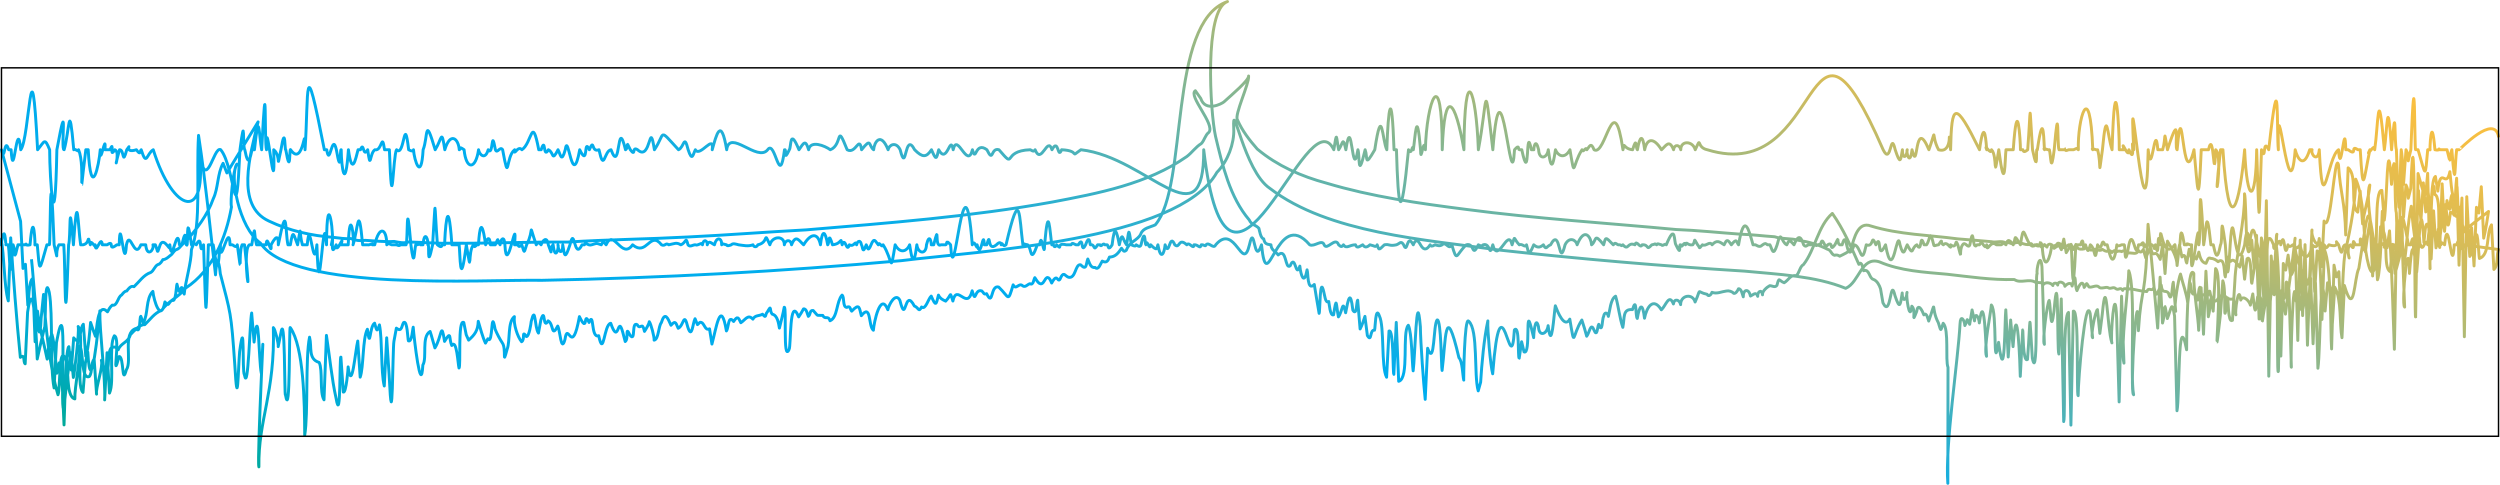<?xml version="1.0" encoding="UTF-8"?>
<svg id="Layer_2" data-name="Layer 2" xmlns="http://www.w3.org/2000/svg" xmlns:xlink="http://www.w3.org/1999/xlink" viewBox="0 0 848.44 164.56">
  <defs>
    <linearGradient id="linear-gradient" x1="378.29" y1="240.25" x2="459.65" y2="-63.38" gradientUnits="userSpaceOnUse">
      <stop offset="0" stop-color="#00a994"/>
      <stop offset="0" stop-color="#00a998"/>
      <stop offset=".04" stop-color="#00aab2"/>
      <stop offset=".07" stop-color="#00abc8"/>
      <stop offset=".11" stop-color="#00acd9"/>
      <stop offset=".16" stop-color="#00ace5"/>
      <stop offset=".23" stop-color="#00acec"/>
      <stop offset=".43" stop-color="#00adee"/>
      <stop offset=".55" stop-color="#42b1bf"/>
      <stop offset=".67" stop-color="#83b692"/>
      <stop offset=".78" stop-color="#b6ba6f"/>
      <stop offset=".87" stop-color="#dbbc55"/>
      <stop offset=".95" stop-color="#f1be45"/>
      <stop offset="1" stop-color="#fabf40"/>
    </linearGradient>
  </defs>
  <g id="Layer_1-2" data-name="Layer 1">
    <path d="m10.68,87.98c.61,4.44,2.57,36.45,3.27,20.13,0,0,.82-8.18.82-8.18.71,10.91,1.95,23.95,4.91,34.04.81-1.53.2-17.03,2.45-12.46,1.5,2.59-.04,13.06,3.27,13.87-.13-3.89,1.96-13.84,1.64-17.9,1.41,1.54.37,11.53,3.27,10.3,1.15-1.52.41-4.51,1.64-5.88,0,0,.82,11.86.82,11.86-.45-1.89,2.37-9.32,1.63-11.48.5,1.14,1.21,3.5,1.64,4.66,1.26-2.17.26-6.81,1.64-8.82,1.2-.63,1.71-.33,2.45.57.83-2.32,3.46-2.45,4.09-5.08,1.16-1.19,3.22-3.61,4.91-3.43,1.79-1.67,3.31-4.01,5.72-4.84,2.25-3.27,5.82-4.44,8.18-7.6,9.11-5.96,13.68-17.03,15.53-27.52-.5-1.57.57-12.73,1.82-14.52-2.59,3.7.66,21.61,8,26.8,11.05,16.65,75.38,12.29,95.66,12.63,40.69-.8,81.2-3.01,121.83-6.67,25.74-3.23,93.98-6.62,107.11-29.96,3.65-3.7,5.96-9.78,5.72-14.82-.55-11.5,3.38,14.31,12.27,20.25,19.95,15.29,52.85,17.38,77.67,20.91,27.8,3.08,55.51,5.44,83.4,7.17,11.46,1.12,23.98,1.6,34.34,5.84,4.67-2.03,5.24-10.97,11.45-8.98,7.18,3.1,15.2,3.49,22.89,4.19,7.6.84,15.18,2.01,22.89,1.8,2.14,1.52,5.1-.57,7.36,1.06.82,0,1.98-.28,2.45.69.68-1.04,2.65-.72,3.27.3-.11-.92,1.48-1.18,1.63-.17.12-1.75,2.35-.97,2.45.42.57-.75,2.11-1.72,2.45-.08,1.55-6.32.68-.48,1.64,1.55.55-1.35,1.9-4.28,2.45-1.09,1.12-1.45.49-1.95,1.64-.14,1.03.28,2.42-.79,3.27-.08.76.98,2.38-.13,3.27.33.8.6,1.68-.48,2.45.24,1.12.89,1.57-.74,2.45.66.29-1.25,1.78-.02,2.45-.55,2.01.26,3.43.8,5.72.94.74-1.81,1.72.43,2.45-1.44.94,4.37.98,1.78,2.45-.72.36,3.22,1.47,1.41,2.45,2.66,1.2,4.49,1.29-3.26,1.64-3.66,0,0,.82,9.86.82,9.86-.82-1.32,1.1-11.83,1.63-12.64.65,2.88,2.18,6.92,2.46,9.91,0,0,.82-6.89.82-6.89.26.28.33,5.15,1.63,3.47,1.58,5.82.79-.73,1.64-2,.72,5.17,1.35.73,2.45,3.32,1.67-4.85.3.49,2.45,1.07.55,1.03,1.59-.84,1.63-1.44.26.03,1.36-.09,1.64-.25.95.77,1.87,1.78,3.27,1.16,0,0,.82,5.49.82,5.49-.43-.68.93-11.09,1.63-5.01.78-1.93,3,.39,3.27,1.73,0,0,.82-3.81.82-3.81.68,5.26.72,8.73,1.64.95,1.98-1.88.97,8.11,1.64,8.23.29-2.57,1.32-7.72,1.63-10.29.73,13.44,1.37-1.34,1.63-4.34,1.35,18.83,1.23-14.51,1.64-14.8-.94.47,1.16,37.59,1.63,19.09,0,0,.82,2.73.82,2.73,1.09-1.46.02-9.81,1.64-2.92,0,0,.82,26.22.82,26.22-.38.71.59-36.95,1.63-22.39,0,0,.82-2.83.82-2.83,1.31,12.13,1.93,2.59,2.45-2.45,0,0,.82,11.09.82,11.09,0,0,.82-13.61.82-13.61l.82,22.23s.82-20.72.82-20.72l.82,29.03c.91-5.41.87-43.86,2.45-19.42,0,0,.82-9.58.82-9.58,2.62,1.69.3,11.78,1.64,13.83,0,0,.81-12.34.81-12.34,2.4,4.23,1.56,12.62,2.45,17.15,0,0,.82-17.73.82-17.73,3.43,11.64,3.26-2.5,4.91-5.82,3.86-24.35,2.75-23.23,6.54.35,0,0,.82-14.45.82-14.45,3.12,2.53.62,13.88,3.27,15.21,1.39-14.62.48-10.02,1.64.65.82-2.74,1.76-6.57,2.45-9.35,0,0,.82,20.75.82,20.75-1.27-1.06,1.45-27.42,1.63-11.43.74-9.66,1.26-11.89,2.46-.43.77-6.27,1.24-30.15,2.45-10.03.17-.35.44-9.63,1.63-5,0,0,.82,10.54.82,10.54,0,0,.82-16.31.82-16.31,0,0,.82,12.55.82,12.55,1.33-4.77.13-11.15,1.64-1.01-1.28-2.75,1.88-11.15,1.63-13.69.68,4.39.51,11.74,1.64,2.63.49.08,1.35.71,1.64,1.14,1.12,1.31,1.39-2.46,1.64-2.9,0,0,.82,8.64.82,8.64,1.26-.3,1.11-2.41,1.64-3.16,0,0,.82,11.27.82,11.27,1.23-1.01-.23-11.9,1.64-3.9.97-9.6,1.34,3.51,1.63,4.59,3.65-1.27,2.22-8.36,4.09-11.41,0,0,.82,15.14.82,15.14,1.58-1.38.76-5.21,1.64-6.76l-11.82-1.61c-1.13,4.99-.96-4.93-2.45,0,0,0-.82,0-.82,0-.81,12.56-2.01-12.49-3.27,0-1.69-1.39-.9-.49-1.64,0,0,0-.82,0-.82,0-2.21-15.5-3.2-1.8-3.27,0-.71-3.19-1.63,3.14-2.45,0-.54.33.08-7.23-1.63,0-1.34,7.44-.18-7.22-1.64,0,0,0-.81,0-.81,0-3.92-21.32-1.15.21-2.46,0-.67-5.44-1.45,5.31-2.45,0,0,0-.82,0-.82,0-.29-.62-2.13,1.24-1.63,0-2.25,2.96.91-2.49-1.64,0,0,0-.81,0-.81,0h-.82c-1,17.94-3.68,5.2-4.09,0,.15,6.67-1.98-6.87-1.63,0,0,0-.82,0-.82,0h-.82c-1.79-3.78.4,3.46-1.64,0-2.27.65,1.09,9.76-1.63,0-1.64-.21-.88,5.82-2.45,0-2.08-2.98,1.42,1.48-3.28,0-1.58,2.28-1.12.28-1.63,0,0,0-.82,0-.82,0-1.78-2.87-.76,2.44-3.27,0-.33,3.22-2.71,7.24-4.09,0-1.51,1.89-1,.88-2.46,0-1.27,1.1-1.41.36-1.63,0-1.34,6.62-1-6.24-2.45,0-.4-4.26-2.43,4.37-2.45,0-3.42-8.9-1.6,13.18-2.42,0-2.59,17.18-3.73-17.29-5.76,0-.23-4.19-1.01-6.4-1.63,0-3.48,13.55-3.66-18.22-4.91,0-.98,17.11-1.12,6.31-1.64,0-1.84-13.79-.77-1.06-1.64,0-1.27,6.53-1.83,2.53-2.45,0,0,0-.82,0-.82,0-1.61-15.34-1.56-4.17-2.45,0-1.76-33.64-.89-1.93-1.64,0,.24-16.19-3.07,22.28-2.45,0-.54.29-1.86-.85-1.64,0,0,0-.82,0-.82,0-1.57-9.62-1.27,1.07-1.64,0-1.69,9.77-1.19-.93-1.64,0-4.56,6.57-4.86-11.38-4.9,0-1.23-7.41-.18,7.11-1.64,0-.88,3.41.58-1.19-3.27,0-1.29,2.62-.08-2.45-1.64,0,0,0-.82,0-.82,0-1.01,6.45-1.83-6.35-3.27,0-1.66,9.74-1.13-.41-1.64,0,0,0-.82,0-.82,0-.95.5-1.67.47-1.63,0-1.27,9.37-2.46,3.03-3.27,0,0,0-.82,0-.82,0-1.2-3.19-.79,3-2.45,0-1.06,7.65-.63,1.12-2.45,0-.66,2.17-.73,3.02-1.64,0-1,4.8-.46-4.66-1.64,0,0,0-.82,0-.82,0,0,0-.82,0-.82,0-1.2,25.26-1.17,2.37-1.64,0,0,0-.82,0-.82,0-1.91,1.53-1.76,1.06-2.45,0-1.29-1.04-1.42-.36-1.63,0-1.21.64-1.42.48-1.64,0-.26,3.6-2.63,11.15-3.27,0-1.51-2.46.56,1.71-2.46,0-.5,1.38-1.17-1.39-1.63,0-2.29-3.57-2.1-7.63-3.27,0-2.45-4.12-1.41-2.3-2.45,0-1.68-2.53-2.11-1.24-2.45,0-.7-.11.48-1.47-1.63,0,0,0-.82,0-.82,0,0,0-.82,0-.82,0-2.12-1.86-3.15,3.11-3.27,0-.7,2.25-1.42-2.12-2.45,0,0,0-.82,0-.82,0-1.8,2.6-.95-8.1-2.45,0-.63,1.56-1.55-1.38-2.45,0-1.43,1.88.11,6.49-1.64,0-1.08-2.69-.08,1.73-2.45,0,.35,2.52-1.04-1.68-2.45,0-1.3-.75.13-2.52-1.64,0-.92.03-1.57.67-1.63,0-1.49-6.06-1.11-1.71-2.45,0,0,0-.82,0-.82,0-1.59-4.89-.6,3.44-2.45,0-1.95.95-1.04,4.28-3.27,0-.82,1.47-1.15,4.77-2.45,0-1.03-6.78-2.32,14.31-4.91,0-3.08,6.37-1.21-4.51-3.27,0-1.8-4.21-.53,1.12-3.27,0-1.73,8.02-1.76.26-4.09,0-2.78,8.05-2.32-6.53-4.09,0,0,0-.82,0-.82,0-1.28-.85.16-3.71-1.64,0-2.01,2.65-.39-1.35-2.45,0-1.1,2.06-1.65-3.74-2.45,0-.41-.6-1.54.83-1.63,0-.55.65-1.76-1.06-1.64,0-1.56-.29-1.43,1.22-2.45,0-1.21-3.94-2.18-2.51-3.27,0-1.7-1.98-1.7-1.45-2.45,0-1.92-.81-1.87-5.64-3.27,0-1.41,4.31-1.65,1.5-2.45,0,0,0-.82,0-.82,0-.76-.57-.71-.58-1.64,0-.76.7-1.18.74-2.45,0,0,0-.82,0-.82,0-1.38-4.93-2.95-11.59-4.91,0-.82-.97-.49-2.48-2.45,0-1.36-2.07-1.61-1.76-2.45,0-1.55-1.02-2.43-1.82-4.09,0-.77-1.45-2.06.69-3.27,0-1.46,1.72-.72.91-1.64,0-1.59-2.78-.58-1.31-1.64,0-1.85.35-2.17-1.46-2.45,0-.43-1.71-1.34,1.76-1.63,0-.92-.45.52,4.6-1.64,0-.72-1-.05-7.79-3.27,0-.45-.63-1.28.7-1.63,0-1.06-.24-1.33-.58-1.64,0-.86-.6-.33-.13-1.64,0-2.07,2.25-.79-.18-3.27,0-.7,1.6-1.92-1.98-2.45,0-2.64-1.09-2.12,2.2-4.09,0-.9.72-.07-.1-1.64,0-1.18-.78-1.09-.57-1.63,0-2.75-2.92-2.56-2.62-3.27,0-3.47-4.41-2.3-1.31-4.09,0-.17-2.49-2.37-6.33-4.91,0-.31-1.65-2.65-2.94-4.09,0-2.23,8.85-1.42-6.68-4.91,0-1.47.5-1.41,2.04-2.45,0-1.35,1.18-2.25.86-3.27,0-1.58,3.66-1.65,3.36-2.45,0-.55,1.16-1.36-.5-2.45,0-2.13-2.2-1.28-3.55-2.45,0-1.36-6.22-4.81,6.95-6.54,0-1.37,4.83-.67-.85-3.27,0-.68.55-.64.45-1.64,0-2.28,4.73-1.24-.87-4.09,0-3.66,3.46-3.04,6.31-4.91,0-1.03,2.01-1.98-1.34-3.27,0-.94.58-1.58.21-2.45,0-1.16.69-1.25.53-1.64,0-.95,1.45-2,2.28-3.27,0-1.09-2.13-1.87-1.48-2.45,0-2.28-4.31-1.89,3.56-3.27,0-.95-1.55-1.26-.41-2.45,0-2.51.55-2.22-.32-4.09,0-2.17,2.24-1.82,1.51-2.45,0-.5,1.05-.86.31-2.45,0-1.24,1.15-1.88.79-2.45,0-1.49.8-1.97,1.24-2.45,0-2.04,0-3.06,1.54-4.09,0-.62.74-.7.82-1.64,0-1.06-2.98-3.96,2.15-4.91,0-.7-2.04-3.29.79-4.91,0-11.38-13.34-14.33,19.5-16.35,0-2.6,7.77-2.29-8.06-4.09,0-2.35,9.85-4.86-7.72-11.45,0-.72,1.67-2.3-1.12-3.27,0-.21.79-.61-.12-1.64,0-.33,1.71-1.01-.18-2.45,0-.12,1.91-1.61-1.21-2.45,0-2.96-2.67-2.27,1.55-4.09,0-1.81-4.46-1.83,4.54-3.27,0-.3,3.03-1.48,5.54-2.45,0-.42.91.03,2.54-2.45,0-.37,2.45-1.23-2.44-1.64,0-.34-.18-.18-6.63-1.63,0-.2.49-.47.9-1.64,0-.14.49-.43.61-1.64,0-1.08-7.03-.8-4.23-1.64,0-1.48-2.02-1.35-4.96-2.45,0-.88-4.7-1.61-7.26-2.45,0-1.42,2.3-1.19.36-1.64,0,0,0-.82,0-.82,0-.57-.97-1.3,1.08-1.64,0,0,0-.82,0-.82,0-1.58,2.62-.73-.35-2.45,0-.22-.29-.29-3.86-1.63,0-1.77,3.55-.54-3.5-2.45,0,0,0-.82,0-.82,0-1.62-.87-1.25-.32-1.64,0,0,0-.82,0-.82,0h-.82c-3.71-.91-1.04,2.25-3.27,0-1.21,2.38-1.25-2.67-1.64,0-.65-4.21-1.14-15.3-2.45,0-.07,5.57-1.08-5.39-1.64,0,0,0-.82,0-.82,0-2.47,6.88-1.87,1.18-3.27,0-1.35-.13-1.37-.7-1.64,0-1.27-9.61-.9-20.61-5.72,0-1.21,1.06-1.25-1.37-1.64,0,.08-.24-.21-1.5-1.63,0-3.35,2.84-1.73-5.27-3.27,0,0,0-.82,0-.82,0-.36-5.97-1.16,5.78-2.45,0,.22,2.77-.93-2.41-1.64,0-2.86-36.5-6.2,19.36-7.36,0-1.83-2.12-1.1-.04-1.64,0,0,0-.82,0-.82,0h-.82c-2.39,1.28-.3-8.45-2.45,0,0,0-.82,0-.82,0,.08-.48-.56-4.41-1.63,0-.14,3.56-2.89,2.99-3.27,0-1.21,9.63-1.98,2.6-2.45,0-.77,2.03-3.08,3.34-4.91,0-1.79,10.71-.72,5.21-4.09,0-.48,1.34-1.27-1.38-1.64,0-.88-.97-1.36-2.81-2.45,0-1.17,2.88-1.18.63-1.64,0-1.32,3.65-1.13.52-1.64,0-.21-1.52-1.21-1.66-1.63,0-.48-1.77-.73.9-2.45,0-.91,3.02-1.4-2.98-2.45,0-.68-3.13.17-.35-3.27,0-1.51-4.91-.96-.65-1.64,0-.86-5.01-1.83-5.29-2.45,0-.74-3.75-2.96-4.46-5.72,0-1.49-1.32-2.64-3.74-4.09,0-.28-2.02-2.12-1.72-2.45,0,.05-3.23-4.07-3.08-4.91,0-2.32-5.05-.16-.8-4.09,0-.45,1.03-1.45.71-1.63,0-1.7.64-3.26.19-4.91,0-.77-.19-1.93-.65-2.45,0-.69.25-1.43.54-1.63,0-1.03-.17-1.36-.6-1.64,0,.08-2.59-1.87-2.71-2.45,0-1.01-.43-1.87-1.74-2.45,0,.13-1.39-1.26-2.27-1.63,0,.15-1.26-1.53.49-2.45,0-.87,0-1.78.91-2.45,0-.82-3.13-.55-.69-2.45,0-1.57-.93-2.05-.38-4.09,0-1.06-.85-1.21.63-2.45,0-3.93-4.98-4.97,4.13-9.81,0-3.74,5.3-6.41-5.88-9,0-1.03-1.46-1.37-.51-1.63,0-1.94-.78-1.84-.35-3.27,0-1.29.46-2.08-1.2-2.45,0,0,0-.82,0-.82,0-2.78,5.7-2.44-6.98-4.09,0-1.74,5.27-1.83,3.78-2.45,0,0,3.31-1.46,2.8-1.63,0,.46.57-.91,6.05-1.63,0-1.64,1.38.33,5.01-1.64,0-.46-3.12-1.9-1.5-2.45,0-.96-1.11-1.41-.51-1.64,0-2.9-8.16-.56-5.13-3.27,0-.89,2.61-.64,3.27-1.64,0-2.06,2.05-.67-2.38-1.64,0,0,0-.82,0-.82,0,1-12.46-2.65,12.02-3.27,0-.14-3.35-1.51-1.99-1.63,0-1.11-1.8-.37-2.81-1.64,0,0,0-.82,0-.82,0h-.82c-.2-3.55-1.51-1.89-1.63,0-1.76-12.64-2.31-1.26-2.45,0,1.08-2.68-1.53,2.28-1.63,0-2.09,2.01-.46,12.24-2.46,0-2.18,16.8-2.08,2.76-2.45,0,0,0-.82,0-.82,0,0,0-.82,0-.82,0,0,0-.82,0-.82,0-1.4-20.1-2.43-3.05-2.45,0,0,0-.82,0-.82,0-.18.17-.03,1.33-1.63,0-1.17-15.36-.46-17.72-1.64,0-2.12,9.98-.91-1.49-1.64,0,.37-1.21-1.07-5.65-1.63,0,0,0-.82,0-.82,0,.83-.93-1.07.22-1.63,0-.54,2-.48,9.07-1.64,0-1.64-19.23-1-1-1.64,0,0,0-.82,0-.82,0h-.82c-.68-1.53.48,1.03-1.63,0,0,0-.82,0-.82,0,0,0-.82,0-.82,0-2.06-.96-1-.25-1.64,0,.01-5.51-2.49-6.9-4.09,0,0,0-.82,0-.82,0,.77-.86-1.01.22-1.63,0,0,0-.82,0-.82,0h-.82c-1.47-15.59-1.64-4.82-3.27,0,.63-1.2-1.03-14.51-1.63,0,0,0-.82,0-.82,0,0,0-.82,0-.82,0h-.82c1.36-4.54-1.71,3.94-1.63,0-2.48,6.02-.37-6.66-1.64,0,1.46-.74-1.51-22.61-1.63,0-1.08-16.6-2.41,27.33-3.27,0-1.14,11-2.33-11.03-3.27,0,0,0-.82,0-.82,0h-.82c-1.21-4.04-.21-8.08-1.64,0-1.35-3.32-1.49-5.85-2.45,0,0,0-.82,0-.82,0-.96-4.45-.22-15.64-3.27,0,.03-1.97-.16-4.27-2.45,0,.28,4.7-1.51-4.61-1.64,0,0,0-.82,0-.82,0h-.82s-.82,0-.82,0c0,0-.82,0-.82,0-1.07-3.91-.26-8.38-1.64,0,0,0-.82,0-.82,0-2.83,2.21,1.41,27.08-1.64,0,0,0-.81,0-.81,0-1.37,3.03.18,13.37-1.64,0-.25.23-.03,1.23-1.63,0,0,0-.82,0-.82,0-.35-8.57-3.49,8.78-3.27,0-.67,1.67-.32,14.21-2.45,0,0,0-.82,0-.82,0,0,0-.82,0-.82,0-.92,25.97-.63,30.66-1.64,0-1.61,4.71-.29-4.51-2.45,0-2.11-1.63-.55,1.89-1.64,0-1.93-13.8-1.03,1.64-1.63,0-.32,1.02.13-7.88-1.63,0,0,0-.82,0-.82,0-.83-7.71-2.48,7.82-3.27,0,.83,4.01-1.88-3.23-3.27,0-1.23,3.25-.54,2.84-1.64,0,0,0-.82,0-.82,0,.54,1.62-2.01,4.57-2.45,0,0,0-.82,0-.82,0h-.82c-2.22,5.44-3.65-5.51-4.9,0-.74,10.81-2.13-12.31-2.45,0,0,0-.82,0-.82,0-3.29,2.51-.58-1.9-3.27,0,0,0-.82,0-.82,0,0,0-.82,0-.82,0-.4-3.82-2.22,3.87-2.45,0,1.82,3.68-2.03-3.11-1.63,0-1.26-4.34.2-.54-2.46,0,0,0-.82,0-.82,0-.94-6.16-1.04-21.32-2.45,0-1.61-19.6-.88-2-1.64,0-1.32,40.33-1.06,7-1.63,0,0,0-.82,0-.82,0,0,0-.82,0-.82,0-1.57,2.74.11,6.94-1.64,0-1.5-39.4-1.2.69-1.63,0,0,0-.82,0-.82,0-2.76,9.69-2.37,9.71-3.27,0,0,0-.82,0-.82,0,.23,1.03-.43-13.93-1.63,0-2.42.6-.6-1.24-1.64,0,0,0-.82,0-.82,0,0,0-.82,0-.82,0,0,0-.82,0-.82,0-1.53,6.68-.68,2.15-1.64,0-1.26,16.31-.98,4.7-1.63,0,0,0-.82,0-.82,0-.05.16-.35-8.55-1.64,0v-1.87c1.13,4.99.96,15.97,2.45,20.9,0,0,.82-21.39.82-21.39.81,12.56,2.01,28.06,3.27,40.56,1.69-1.39.9,1.7,1.64,2.19,0,0,.82-17.53.82-17.53,2.21-15.5,3.2,14.1,3.27,15.9.71-3.19,1.63-7.43,2.45-10.57.54.33-.08-19.28,1.63-12.06,1.34,7.44.18,25.23,1.64,32.45,0,0,.81-15.4.81-15.4,3.92-21.32,1.15,22.82,2.46,22.61.67-5.44,1.45-13.86,2.45-19.17,0,0,.82,8.4.82,8.4.29-.62,2.13-16.05,1.63-17.29,2.25,2.96-.91,19.88,1.64,22.37,0,0,.81-10.02.81-10.02l.82-3.67c1,17.94,3.68-8.8,4.09-13.99-.15,6.67,1.98,23.34,1.63,30.22,0,0,.82-16.02.82-16.02,0,0,.82,13.7.82,13.7,1.79-3.78-.4-15.99,1.64-19.45,2.27.65-1.09,16.82,1.63,7.06,1.64-.21.88,10.32,2.45,4.5,2.08-2.98-1.42-12.56,3.28-14.04,1.58,2.28,1.12-3.85,1.63-4.13,0,0,.82,2.24.82,2.24,1.78-2.87.76-8.26,3.27-10.69.33,3.22,2.71,10.82,4.09,3.58,1.51,1.89,1,.28,2.46-.6,1.27,1.1,1.41-5.07,1.63-5.43,1.34,6.62,1-2.87,2.45,3.37.4-4.26,2.43-10.67,2.45-15.04,3.42-8.9,1.6-25.64,2.42-38.82,2.59,17.18,3.73,30.04,5.76,47.33.23-4.19,1.01-6.77,1.63-.37,3.48,13.55,3.66,12.65,4.91,30.87.98,17.11,1.12,1.92,1.64-4.39,1.84-13.79.77,6.81,1.64,7.87,1.27,6.53,1.83-18.5,2.45-21.03,0,0,.82,9.86.82,9.86,1.61-15.34,1.56,6.38,2.45,10.56,1.76-33.64-1.57,29.85-.82,31.79-.24-16.19,5.53-24.98,4.91-47.26.54.29,1.86,5.61,1.64,6.46,0,0,.82-4.16.82-4.16,1.57-9.62,1.27,21.53,1.64,20.46,1.69,9.77,1.19-23.72,1.64-22.78,4.56,6.57,4.86,25.18,4.9,36.56,1.23-7.41.18-26.18,1.64-33.29.88,3.41-.58,7.4,3.27,8.58,1.29,2.62.08,10.22,1.64,12.68,0,0,.82-21.87.82-21.87,1.01,6.45,1.83,14.96,3.27,21.31,1.66,9.74,1.13-14.36,1.64-13.95,0,0,.82,11.89.82,11.89.95.5,1.67-8.08,1.63-8.56,1.27,9.37,2.46-5.74,3.27-8.77,0,0,.82,12.25.82,12.25,1.2-3.19.79-13.26,2.45-16.26,1.06,7.65.63-.94,2.45-2.06.66,2.17.73,3.6,1.64.58,1,4.8.46,16.08,1.64,20.74,0,0,.82-16.35.82-16.35,0,0,.82,12.49.82,12.49,1.2,25.26,1.17-8.95,1.64-11.32,0,0,.82-4.45.82-4.45,1.91,1.53,1.76-.84,2.45-1.89,1.29-1.04,1.42,5.84,1.63,6.2,1.21.64,1.42-4.15,1.64-4.63.26,3.6,2.63,23.99,3.27,12.84,1.51-2.46-.56-9.67,2.46-11.39.5,1.38,1.17,4.19,1.63,5.58,2.29-3.57,2.1-9.84,3.27-2.21,2.45-4.12,1.41-.9,2.45,1.39,1.68-2.53,2.11,6.4,2.45,7.63.7-.11-.48-16.9,1.63-15.43,0,0,.82,4.14.82,4.14l.82,1.84c2.12-1.86,3.15-3.28,3.27-6.39.7,2.25,1.42,5.28,2.45,7.4,0,0,.82-1.48.82-1.48,1.8,2.6.95-11.34,2.45-3.25.63,1.56,1.55,3.29,2.45,4.67,1.43,1.88-.11,8.58,1.64,2.09,1.08-2.69.08-9.29,2.45-11.02-.35,2.52,1.04,6.84,2.45,8.52,1.3-.75-.13-4.27,1.64-1.75.92.03,1.57-4.5,1.63-5.17,1.49-6.06,1.11,2.27,2.45,3.98,0,0,.82-4.44.82-4.44,1.59-4.89.6,3.72,2.45.29,1.95.95,1.04,6.05,3.27,1.77.82,1.47,1.15,9.34,2.45,4.56,1.03-6.78,2.32,6.54,4.91-7.77,3.08,6.37,1.21-2.52,3.27,1.99,1.8-4.21.53,5.61,3.27,4.49,1.73,8.02,1.76-3.95,4.09-4.21,2.78,8.05,2.32-3.42,4.09,3.1,0,0,.82,3.09.82,3.09,1.28-.85-.16-5.86,1.64-2.15,2.01,2.65.39-4.89,2.45-3.55,1.1,2.06,1.65-1.48,2.45,2.26.41-.6,1.54-2.46,1.63-3.29.55.65,1.76,5.21,1.64,6.27,1.56-.29,1.43-4.72,2.45-5.94,1.21-3.94,2.18-1.62,3.27.88,1.7-1.98,1.7-.42,2.45,1.02,1.92-.81,1.87-6,3.27-.36,1.41,4.31,1.65-1.37,2.45-2.87,0,0,.82,2,.82,2,.76-.57.71-1.15,1.64-.56.76.7,1.18,2.72,2.45,1.98,0,0,.82,5.17.82,5.17,1.38-4.93,2.95-16.05,4.91-4.46.82-.97.49-5.68,2.45-3.2,1.36-2.07,1.61-1.34,2.45.42,1.55-1.02,2.43-3.03,4.09-1.21.77-1.45,2.06-.99,3.27-1.68,1.46,1.72.72.14,1.64-.77,1.59-2.78.58-.55,1.64.76,1.85.35,2.17,3.25,2.45,4.72.43-1.71,1.34-5.31,1.63-7.07.92-.45-.52,18.96,1.64,14.36.72-1,.05-18.88,3.27-11.09.45-.63,1.28-2,1.63-2.7,1.06-.24,1.33,1.94,1.64,2.52.86-.6.33-2.13,1.64-2,2.07,2.25.79,1.5,3.27,1.68.7,1.6,1.92-.16,2.45,1.82,2.64-1.09,2.12-6.52,4.09-8.72.9.72.07,4.09,1.64,4.18,1.18-.78,1.09.7,1.63,1.28,2.75-2.92,2.56-1.08,3.27,1.54,3.47-4.41,2.3,3.62,4.09,4.93.17-2.49,2.37-13.3,4.91-6.96.31-1.65,2.65-6.11,4.09-3.17,2.23,8.85,1.42-4.76,4.91,1.91,1.47.5,1.41,2.37,2.45.32,1.35,1.18,2.25-2.82,3.27-3.69,1.58,3.66,1.65,3.01,2.45-.34.55,1.16,1.36,1.55,2.45,2.05,2.13-2.2,1.28-3.58,2.45-.03,1.36-6.22,4.81,3.47,6.54-3.48,1.37,4.83.67-.8,3.27.05.68.55.64,1.38,1.64.93,2.28,4.73,1.24-3.11,4.09-2.25,3.66,3.46,3.04,5.56,4.91-.75,1.03,2.01,1.98-.97,3.27.37.94.58,1.58-.55,2.45-.76,1.16.69,1.25-1.51,1.64-2.04.95,1.45,2,3.3,3.27,1.02,1.09-2.13,1.87-.67,2.45.8,2.28-4.31,1.89,1.31,3.27-2.25.95-1.55,1.26-.12,2.45.29,2.51.55,2.22-4.56,4.09-4.24,2.17,2.24,1.82-.45,2.45-1.96.5,1.05.86,3.18,2.45,2.86,1.24,1.15,1.88-1.36,2.45-2.15,1.49.8,1.97-.12,2.45-1.37,2.04,0,3.06-1.46,4.09-2.99.62.74.7,1.48,1.64.66,1.06-2.98,3.96-3.38,4.91-5.52.7-2.04,3.29-2.29,4.91-3.08,11.38-13.34,4.06-68.67,24.5-75.78-8,2.78-5.86,37.65-4.06,45.71,2.35,9.85,4.86,20.69,11.45,28.41.72,1.67,2.3,1.72,3.27,2.83.21.79.61,3.45,1.64,3.58.33,1.71,1.01,1.84,2.45,2.02.12,1.91,1.61,2.23,2.45,3.45,2.96-2.67,2.27,5.22,4.09,3.67,1.81-4.46,1.83,4.66,3.27.12.3,3.03,1.48,6.8,2.45,1.26.42.91-.03,7.51,2.45,4.97.37,2.45,1.23,7.37,1.64,9.8.34-.18.18-13.71,1.63-7.08.2.49.47,3.96,1.64,3.05.14.49.43,5.13,1.64,4.52,1.08-7.03.8-3.53,1.64.7,1.48-2.02,1.35-6.35,2.45-1.39.88-4.7,1.61-8.14,2.45-.88,1.42,2.3,1.19-3.02,1.64-3.39,0,0,.82,9.77.82,9.77.57-.97,1.3-3.2,1.64-4.28,0,0,.82,6.5.82,6.5,1.58,2.62.73-2.16,2.45-1.81.22-.29.29-8.7,1.63-4.84,1.77,3.55.54,17.32,2.45,20.81,0,0,.82-15.68.82-15.68,1.62-.87,1.25,14.38,1.64,14.7,0,0,.82-17.63.82-17.63l.82,19.99c3.71-.91,1.04-16.78,3.27-19.02,1.21,2.38,1.25,12.79,1.64,15.46.65-4.21,1.14-30.26,2.45-14.96.07,5.57,1.08,19.25,1.64,24.64,0,0,.82-17.34.82-17.34,2.47,6.88,1.87-8.45,3.27-9.63,1.35-.13,1.37,16.46,1.64,17.16,1.27-9.61.9-24.9,5.72-4.29,1.21,1.06,1.25,6.19,1.64,7.57-.08-.24.21-21.53,1.63-20.03,3.35,2.84,1.73,18.41,3.27,23.68,0,0,.82-2.92.82-2.92.36-5.97,1.16-15.04,2.45-20.82-.22,2.77.93,15.53,1.64,17.95,2.86-36.5,6.2,4.5,7.36-14.87,1.83-2.12,1.1,9.54,1.64,9.59,0,0,.82-5.6.82-5.6l.82,3.45c2.39,1.28.3-16.65,2.45-8.2,0,0,.82,3.36.82,3.36-.08-.48.56-8.12,1.63-3.71.14,3.56,2.89,2.64,3.27-.35,1.21,9.63,1.98-4.15,2.45-6.75.77,2.03,3.08,7.86,4.91,4.53,1.79,10.71.72,5.51,4.09.3.48,1.34,1.27,4.12,1.64,5.5.88-.97,1.36-4.96,2.45-2.15,1.17,2.88,1.18-1.26,1.64-1.89,1.32,3.65,1.13-2.05,1.64-2.57.21-1.52,1.21-1.79,1.63-.12.48-1.77.73-5.95,2.45-6.85.91,3.02,1.4,7.59,2.45,10.57.68-3.13-.17-6.36,3.27-6.01,1.51-4.91.96,2.34,1.64,2.99.86-5.01,1.83-5.37,2.45-.08.74-3.75,2.96-7.3,5.72-2.85,1.49-1.32,2.64-5.73,4.09-1.99.28-2.02,2.12-1.48,2.45.23-.05-3.23,4.07-3.97,4.91-.89,2.32-5.05.16-3.42,4.09-2.61.45,1.03,1.45.03,1.63-.68,1.7.64,3.26-.25,4.91-.44.77-.19,1.93.13,2.45.78.69.25,1.43-.99,1.63-1.53,1.03-.17,1.36,2.12,1.64,2.72-.08-2.59,1.87-2.97,2.45-.26,1.01-.43,1.87-1.65,2.45.09-.13-1.39,1.26-2.77,1.63-.5-.15-1.26,1.53-2.63,2.45-3.11.87,0,1.78.78,2.45-.13.82-3.13.55-1.56,2.45-.87,1.57-.93,2.05-2.77,4.09-2.39,1.06-.85,1.21-3.13,2.45-3.76,3.93-4.98,4.97-13.24,9.81-17.37,3.74,5.3,6.41,11.41,9,17.28,1.03-1.46,1.37,1.66,1.63,2.17,1.94-.78,1.84,2.56,3.27,2.92,1.29.46,2.08,2.01,2.45,3.21,0,0,.82,4.75.82,4.75,2.78,5.7,2.44-9.4,4.09-2.42,1.74,5.27,1.83,2.86,2.45-.92,0,3.31,1.46,2.61,1.63-.19-.46.57.91,10.73,1.63,4.68,1.64,1.38-.33,6.81,1.64,1.8.46-3.12,1.9-.36,2.45,1.15.96-1.11,1.41,1.59,1.64,2.1,2.9-8.16.56-4.56,3.27.57.89,2.61.64,3.44,1.64.17,2.06,2.05.67,12.59,1.64,14.97,0,0-.06,39.35-.06,39.35-1-12.46,3.52-42.07,4.14-54.09.14-3.35,1.51-1.44,1.63.55,1.11-1.8.37-3.23,1.64-.42,0,0,.82-4.88.82-4.88l.82,3.72c.2-3.55,1.51-1.21,1.63.68,1.76-12.64,2.31,10.06,2.45,11.33-1.08-2.68,1.53-15.13,1.63-17.41,2.09,2.01.46,24.91,2.46,12.67,2.18,16.8,2.08-8.26,2.45-11.02,0,0,.82,16,.82,16,0,0,.82-12.55.82-12.55,0,0,.82,9.03.82,9.03,1.4-20.1,2.43,7.04,2.45,10.09,0,0,.82-15.75.82-15.75.18.17.03,11.33,1.63,10.01,1.17-15.36.46-18.15,1.64-.43,2.12,9.98.91-30.13,1.64-28.65-.37-1.21,1.07-7.98,1.63-2.33,0,0,.82,26.28.82,26.28-.83-.93,1.07-14.68,1.63-14.91.54,2,.48,12.67,1.64,3.6,1.64-19.23,1,13.6,1.64,14.6,0,0,.82-18.7.82-18.7,0,0,.82,41.62.82,41.62.68-1.53-.48-36.01,1.63-37.04,0,0,.82,38.24.82,38.24,0,0,.82-38.67.82-38.67,2.06-.96,1,28.44,1.64,28.69-.01-5.51,2.49-34.74,4.09-27.83,0,0,.82,8.15.82,8.15-.77-.86,1.01-9.31,1.63-9.53,0,0,.82,8.07.82,8.07,0,0,.82-6.47.82-6.47,1.47-15.59,1.64,4.88,3.27,9.7-.63-1.2,1.03-22.63,1.63-8.12,0,0,.82,28.14.82,28.14,0,0,.82-35.87.82-35.87,0,0,.82,22.71.82,22.71-1.36-4.54,1.71-27.4,1.63-31.34,2.48,6.02.37,35.42,1.64,42.08-1.46-.74,1.51-44.36,1.63-21.75,1.08-16.6,2.41-8.78,3.27-36.1,1.14,11,2.33,24.18,3.27,35.21,0,0,.82-17.26.82-17.26,0,0,.82,15.56.82,15.56,1.21-4.04.21-9.6,1.64-1.52,1.35-3.32,1.49-6.72,2.45-.87,0,0,.82,32.15.82,32.15.96-4.45.22-36.33,3.27-20.69-.03-1.97.16-30.13,2.45-25.87-.28,4.7,1.51,14.65,1.64,19.26,0,0,.82-14.45.82-14.45l.82,15.79s.82-21.4.82-21.4c0,0,.82,15.46.82,15.46,1.07-3.91.26-10.29,1.64-1.9,0,0,.82-14.44.82-14.44,2.83,2.21-1.41,42.68,1.64,15.6,0,0,.81-11.45.81-11.45,1.37,3.03-.18,19.18,1.64,5.81.25.23.03,8.83,1.63,7.6,0,0,.82-13.34.82-13.34.35-8.57,3.49-20.82,3.27-29.6.67,1.67.32,29.94,2.45,15.73,0,0,.82,9.45.82,9.45,0,0,.82-11.07.82-11.07.92,25.97.63,31.52,1.64.86,1.61,4.71.29,15.47,2.45,19.98,2.11-1.63.55-8.13,1.64-10.01,1.93-13.8,1.03,37.01,1.63,35.36.32,1.02-.13-32.48,1.63-24.6,0,0,.82,5.14.82,5.14.83-7.71,2.48-17.94,3.27-25.76-.83,4.01,1.88,10.25,3.27,13.48,1.23,3.25.54,2.6,1.64-.24,0,0,.82-16.04.82-16.04-.54,1.62,2.01,7.46,2.45,2.89,0,0,.82,9.52.82,9.52,0,0,.82-15.45.82-15.45,2.22,5.44,3.65-24.53,4.9-19.02.74,10.81,2.13,11.43,2.45,23.75,0,0,.82-22.79.82-22.79,3.29,2.51.58,13.14,3.27,15.04,0,0,.82-7.16.82-7.16,0,0,.82,11.15.82,11.15.4-3.82,2.22-9.32,2.45-13.19-1.82,3.68,2.03,22.31,1.63,25.42,1.26-4.34-.2-24.14,2.46-23.6,0,0,.82,10.09.82,10.09.94-6.16,1.04-33.47,2.45-12.14,1.61-19.6.88,7.68,1.64,9.68,1.32,40.33,1.06-10.71,1.63-17.71,0,0,.82,19.12.82,19.12,0,0,.82-10.88.82-10.88,1.57,2.74-.11,8.03,1.64,1.09,1.5-39.4,1.2,44.54,1.63,43.85,0,0,.82-48.83.82-48.83,2.76,9.69,2.37,9.65,3.27-.06,0,0,.82,32.38.82,32.38-.23,1.03.43-39.1,1.63-25.16,2.42.6.6,16.69,1.64,17.94,0,0,.82-21.59.82-21.59,0,0,.82,16.11.82,16.11,0,0,.82-10.44.82-10.44,1.53,6.68.68.3,1.64-1.85,1.26,16.31.98-1.02,1.63-5.72,0,0,.82,29.5.82,29.5.05.16.35-20.21,1.64-11.66l8.37-6.58c-.31,2.25-1.08,6.9-1.64,9.07l-.82-17.45-.82,8.91-.82-1.93-.82,19.89-.82-12.95-.82,6.01-.82-16.55-.82,47.52-.82-47.07-.82,13.75-.82-17.49-.82,4.29c-1.13-1.33-1.37-7.81-1.63-9.49-1.3,6.33-3.13-2.69-4.09,6.59l-.82-4.97c-1.41.78-1.33,11.08-1.64,12.46l-.82-7.09-.82,6.67-.82-9.87-.82,12.95-.82-10.36-.82,18.27c-.72-2.83-1.38-9.95-1.63-12.93-1.26,5.55-1.48,14.1-2.45,19.71l-.82-11.35-.82,6.29-.82-10.08-.82,43.97c-.28-9.59-1.05-30.78-1.64-40.18l-.82,5.74c-1.46-.67-1.3-11.07-1.64-12.38-.2,3-.53,20.77-1.64,23.24l-.82-13.78-.82,12.49-.82-19.17c-.49,2.68-1.29,8.24-1.64,10.97-.42-6.48-.59-18.86-3.27-24.65.07,6.85-1.81,16.92-3.27,23.44-1.14,2.33-1.44,22.82-1.64,25.84l-.82-17.88-.82,1.75-.82-3.97-.82,28.43c-.42-5.61,0-28.75-2.45-33.67l-.82,23.67c-.3-1.03-.15-23.14-1.64-23.28l-.82,13.9-.82-15.6c-.77,6.97-1.4,26.44-1.64,33.72l-.82-34.12-.82,24.07-.82-25.61-.82,34.04-.82-31.2c-.36,1.23-.17,8.48-1.64,9.12l-.82-6.88-.82,5.08-.82-2.25-.82,31.43c-.2-6.02-.63-32.68-1.64-38.11l-.82,15.11-.82-10.97-.82,40.8-.82-59.55-.82,35.75-.82-21.61-.82,26.01-.82-22.35c-.42,2.54-1.24,7.66-1.64,10.21-.44-.15.04-10.03-1.64-8.3l-.82,6.92-.82-7.88-.82,3.79c-3.55-5.23-2.52.48-4.09-3.41l-.82,6.71c-.51-.88.07-7.11-2.45-5.14-.62-.56-1.58-1.16-2.45-1.1-1.05-.74-1.26,1.08-1.63,1.64-1.69-.2-2.14-2.48-2.45-3.8l-.82,2.36c-.69-1.22-.89-1.42-1.64-.09l-.82-3.24-.82,4.67c-.48-.52-.34-3.83-1.64-2.06l-.82-4.09-.82,7c-.04-3-1.83-5.82-3.27-8.27l-.82,10.99-.82-9.88-.82,5.08c-2.09-4.51-2.09.64-3.27-3.9-.51.83-1.27,2.47-1.64,3.38l-.82-2.85c-.52.8-.92,1.32-1.64.35-.61,1.57-1.98.74-3.27.84-1.09.41-1.43-1.34-2.45-.45-.44-.24-1.2-.25-1.64-.01-.64-.64-1.15-.31-1.63.3-1.42-1.7-.79.65-3.27-1.06-.72.67-1.64.13-2.45-.07-.75.43-1.77.46-2.45-.12-.55-.46-1.13-.36-1.63.11-1.56.09-1.89-.1-2.45-1.6l-.82,1.71-.82-1.74c-.37.77-1.14,2.13-1.64,2.83l-.82-4.6-.82,3.59s-.82-1.52-.82-1.52c-.36.24-1.34.76-1.64,1.06-.34-1.37-2.02-2.17-2.45-.42l-.82-.86s-.82,1.02-.82,1.02c-2.74-2.58-2.39.86-4.09-1.11-1.93.62-3.86-1.54-5.72-.11-.77-.05-1.74-.81-2.45-.28-1.32-1.05-3.34-.08-4.91-.49-3.78-.36-7.68-.64-11.45-.96-9.77-1.32-19.88-1.43-29.44-4.36-4.5-1.73-5.72,4.3-6.71,7.43-.71,1.47-2.54,2.12-3.92,2.82-.34-.34-1.23-.57-1.64-.3-1.14-.13-1.32-1.89-2.45-2.04-2.99-1.55-6.43-2.57-9.81-3.05-2.6-.81-5.55-.3-8.18-1.22-3.8-.24-7.64-.75-11.45-.86-7.28-.51-14.7-1.32-22.08-1.6-23.65-2.22-47.45-3.68-71.13-6.82-15.98-2.04-32.02-4.29-47.42-8.91-8.54-2.31-16.62-5.83-23.49-11.57-2.62-2.99-5.11-6.19-6.72-9.88-1.19-1.57,4.04-12.31,3.77-14.91.15,1.43-5.68,6.35-8.36,8.78-.64.58-6.29,3.64-7.88-1.17l-1.83-2.61c-2.59,1.67,6.8,11.34,4.61,14.1-1.28.93-1.52,2.75-2.6,3.84-1.87,1.12-3.16,3.08-4.91,4.39-13.42,9.36-29.99,12.47-45.79,15.47-27.56,4.95-55.48,7.08-83.4,9.42-13.38.7-26.71,1.77-40.06,2.41-13.58.74-27.32.85-40.88,1.73-13.14-.1-26.24.49-39.25.39-4.88.14-9.79-.31-14.72-.43-1.64.55-3.26.14-4.91-.18-3.26.22-6.57-.2-9.81-.37-1.64.24-3.39.09-4.91-.62-1.84.22-3.87-.18-5.72-.37-7.66-.57-15.16-2.26-22.08-5.56-11.41-5.27-6.39-22.32-3.65-33.65l-10.59,17.33-1.29-3.27c-1.95,3.41-1.63,8.52-3.31,11.96-1.99,5.72-5.83,10.59-9.78,15.06-.95.4-1.52,1.72-2.45,2.15-1.13.21-1.5,1.64-2.45,2.17-.65.55-1.54,1.37-2.45,1.34-.29.54-.95,1.57-1.64,1.66-1.13.51-1.4,2.07-2.45,2.69-2.45.82-3.91,3.18-5.72,4.85-1.06-.49-1.89.71-2.45,1.46-.77,0-1.3.85-1.74,1.36-1.38.69-1.44,3.86-3.16,3.43-.69.52-1.24,1.51-1.64,2.28-3.55-3.71-3.52,6.38-4.09,8.29-.44-1.15-1.26-3.51-1.64-4.69-.23,2.31-.73,9.39-1.64,11.47l-.82-10.86c-1.38,1.39-.63,7.96-3.27,4.62l-.82,10.91-.82-7.92c-1.23.54-1.45,24.9-1.64,26.55-.19-2.35-.49-19.28-1.64-21.06l-.82,3.53c-.23-2.74-.79-10.64-1.64-13.17-1.02,1.4-1.38,6.68-1.63,8.37-.98-4.98-2.76-11-3.27-16.28l-.82,10.39-.82-21.47c-1.37.84-1.31,7.71-1.64,9.07l-.82-13.89-.82,1.4-.82-16L.5,50.82c1.13,4.99.96-4.93,2.45,0,0,0,.82,0,.82,0,.81,12.56,2.01-12.49,3.27,0,3.02-3.67,3.5-42.26,5.72,0,2.42-2.89,2.35-4.28,4.09,0,0,9.93,1.78,34.59,2.45,0,3.93-21.32,1.15.21,2.46,0,1.81-6.16,1.63-18.43,3.27,0,.29-.62,2.13,1.24,1.63,0,2.51,5.79-.44,23.62,2.46,0,0,0,.81,0,.81,0,1,17.94,3.68,5.2,4.09,0-.15,6.67,1.98-6.87,1.63,0,0,0,.82,0,.82,0,0,0,.82,0,.82,0,1.79-3.78-.4,3.46,1.64,0,2.27.65-1.09,9.76,1.63,0,1.64-.21.88,5.82,2.45,0,2.08-2.98-1.42,1.48,3.28,0,1.58,2.28,1.12.28,1.63,0,1.85,6.01,1.81,1.26,4.09,0,6.76,21.68,18.75,25.11,15.5,0,2.36,16.21,4.93-1.59,7.39,0,4.87,5.77,5.05,31.45,6.54,0,1.84-13.79.77-1.06,1.64,0,1.27,6.53,1.83,2.53,2.45,0,0,0,.82,0,.82,0,1.61-15.34,1.56-4.17,2.45,0,1.76-33.64.89-1.93,1.64,0-.24-16.19,3.07,22.28,2.45,0,2.78,2.24.59,8.25,2.46,0,1.56-9.62,1.27,1.07,1.63,0,1.69,9.77,1.19-.93,1.64,0,4.56,6.57,4.86-11.38,4.9,0,1.29-19.57-.42-35.66,6.55,0,0,0,.81,0,.81,0,1.01,6.45,1.83-6.35,3.27,0,1.66,9.74,1.13-.41,1.64,0,.05,6.31,1.4,14.73,2.45,0,1.27,9.37,2.46,3.03,3.27,0,0,0,.82,0,.82,0,1.2-3.19.79,3,2.45,0,1.06,7.65.63,1.12,2.45,0,2.45.66,2.31-6.37,3.27,0,0,0,.82,0,.82,0,0,0,.82,0,.82,0,.99,26.74,1.21,1.52,2.45,0,2.69,2.89,2.53-13.08,4.09,0,1.21.64,1.42.48,1.64,0,.26,3.6,2.63,11.15,3.27,0,1.7-4.3.47-12.22,4.09,0,2.29-3.57,2.1-7.63,3.27,0,1.8-6.08,4.6-3.95,4.91,0,.7-.11-.48-1.47,1.63,0,.7,6.98,3.93,6.85,4.91,0,.21,1.53,2.22,3.75,3.27,0,1.81,2.6.95-8.1,2.45,0,.63,1.56,1.55-1.38,2.45,0,2.3,12.5,1,2.24,4.09,0-.35,2.52,1.04-1.68,2.45,0,3.43-2.24,3.36-12.21,5.72,0,0,0,.82,0,.82,0,1.59-4.89.6,3.44,2.45,0,1.95.95,1.04,4.28,3.27,0,.82,1.47,1.15,4.77,2.45,0,1.03-6.78,2.32,14.31,4.91,0,3.08,6.37,1.21-4.51,3.27,0,1.8-4.21.53,1.12,3.27,0,1.73,8.02,1.76.26,4.09,0,3.29,9.01,1.95-12.19,4.91,0,1.28-.85-.16-3.71,1.64,0,2.01,2.65.39-1.35,2.45,0,4.63,4.34,3.93-11.17,5.72,0,3.89-5.74,1.12-7.64,8.18,0,1.92-.81,1.87-5.64,3.27,0,1.41,4.31,1.65,1.5,2.45,0,1.53,2.77,6.47-5.75,5.72,0,1.38-4.93,2.95-11.59,4.91,0,.92-7.23,10.48,4.33,13.9,0,2.61-3.77,4.01,13.64,5.72,0,.92-.45-.52,4.6,1.64,0,.72-1,.05-7.79,3.27,0,1.67-2.49,2.23-3.53,3.27,0,.6-3.36,5.52-1.36,7.36,0,4.3-1.63,1.83-9.72,5.72,0,3,1.7,4.1-5.19,4.9,0,3.47-4.41,2.3-1.31,4.09,0,.17-2.49,2.37-6.33,4.91,0,.31-1.65,2.65-2.94,4.09,0,2.23,8.85,1.42-6.68,4.91,0,2.68,2.71,3.96,2.66,5.72,0,1.58,3.66,1.65,3.36,2.45,0,2.87,5.31,3.92-5.54,4.91,0,1.36-6.22,4.81,6.95,6.54,0,1.31,4.63.78-3.07,4.91,0,2.28,4.73,1.24-.87,4.09,0,6.07,7.06.7.33,10.63,0,1.16.69,1.25.53,1.64,0,2.14,5.42,4.2-4.92,5.72,0,2.28-4.31,1.89,3.56,3.27,0,6.81.34,2.34,3.08,6.54,0,22.93,2.59,41.89,32.18,41.69,0,8.38,71.64,34.98-19.29,44.15,0,1.09-7.03.81-4.23,1.64,0,1.48-2.02,1.35-4.96,2.45,0,2.08-13.75,2.11,11.83,4.09,0,.69,1.72-.16,11.18,2.45,0,.97,2.53-.41,6.41,3.27,0,2.46-16.25,2.51-3.16,4.09,0,.45-14.38,1.66-22.23,2.45,0,0,0,.82,0,.82,0,.59,20.46,1.54,26.38,4.09,0,1.21,2.38,1.25-2.67,1.64,0,.65-4.21,1.14-15.3,2.45,0,.07,5.57,1.08-5.39,1.64,0,.36-16.38,5.69-30.73,5.72,0,.73-21.88,4.45-17,7.36,0,.2-31.13,4.14-20.72,4.9,0,3.19-17.1,1.86-26.37,4.91,0,2.86-36.49,6.2,19.36,7.36,0,1.83-2.12,1.1-.04,1.64,0,0,0,.82,0,.82,0,2.87,13.42,1.18-9.91,3.27,0,0,0,.82,0,.82,0-.08-.48.56-4.41,1.63,0,.14,3.56,2.89,2.99,3.27,0,1.21,9.63,1.98,2.6,2.45,0,.77,2.03,3.08,3.34,4.91,0,1.79,10.71.72,5.21,4.09,0,.48,1.34,1.27-1.38,1.64,0,.88-.97,1.36-2.81,2.45,0,3.99,2.48,6.58-21.9,9.81,0,.68-3.13-.17-.35,3.27,0,1.51-4.91.96-.65,1.64,0,.86-5.01,1.83-5.29,2.45,0,.74-3.75,2.96-4.46,5.72,0,1.49-1.32,2.64-3.74,4.09,0,.28-2.02,2.12-1.72,2.45,0-.05-3.23,4.07-3.08,4.91,0,2.32-5.05.16-.8,4.09,0,40.46,12.56,32.54-62.28,59.68,0,2.79,5.71,2.44-6.98,4.09,0,1.74,5.27,1.83,3.78,2.45,0,0,3.31,1.46,2.8,1.63,0-.46.57.91,6.05,1.63,0,2.19,8.88.68-12.05,5.73,0,2.9-8.16.56-5.13,3.27,0,5.54,1.69,2.73-10.45,4.09,0,.32-15.88,1.48-16.94,9.81,0,1.76-12.64,2.31-1.26,2.45,0-1.08-2.68,1.53,2.28,1.63,0,2.09,2.01.46,12.24,2.46,0,2.18,16.8,2.08,2.76,2.45,0,0,0,.82,0,.82,0,0,0,.82,0,.82,0,0,0,.82,0,.82,0,1.4-20.1,2.43-3.05,2.45,0,0,0,.82,0,.82,0,.18.17.03,1.33,1.63,0,1.17-15.36.46-17.72,1.64,0,2.12,9.98.91-1.49,1.64,0,2.27-15.71,2.18-.86,2.45,0-.83-.93,1.07.22,1.63,0,.54,2,.48,9.07,1.64,0,1.64-19.23,1-1,1.64,0,0,0,.82,0,.82,0,0,0,.82,0,.82,0,.68-1.53-.48,1.03,1.63,0,0,0,.82,0,.82,0,0,0,.82,0,.82,0,2.06-.96,1-.25,1.64,0-.34-10.15,3.92-25.35,4.9,0-.76-.86,1.01.22,1.63,0,1.35,5.07.11,10.68,1.64,0,1.47-15.59,1.64-4.82,3.27,0,1.04-32.87,2.52-6.26,2.45,0,0,0,.82,0,.82,0,0,0,.82,0,.82,0-1.36-4.54,1.71,3.94,1.63,0,2.48,6.02.37-6.66,1.64,0-1.88-38.21,4.13,43.29,4.9,0,1.14,11,2.33-11.03,3.27,0,0,0,.82,0,.82,0,0,0,.82,0,.82,0,1.21-4.04.21-8.08,1.64,0,4.76-14.91,2.17-.74,3.27,0,1.96-22.51,1.72,16.29,5.72,0,1.2,12.05,1.49,22.93,2.46,0,0,0,.82,0,.82,0,0,0,.82,0,.82,0,0,0,.82,0,.82,0,1.83-8.01,1.78,14.23,2.45,0,2.83,2.21-1.41,27.08,1.64,0,0,0,.81,0,.81,0,2.03,32.28,5.74,18.59,7.36,0,.84,19.05,3.83,18.57,4.09,0,.93,25.97.63,30.66,1.64,0,1.61,4.71.29-4.51,2.45,0,3.79-34.15,2.62-5.87,3.27,0-.59-27.65,3.69,25.55,5.72,0,.63,2.59,2.79,6.99,4.91,0,0,0,.81,0,.81,0-.54,1.62,2.01,4.57,2.45,0,1.25,25.64,2.75,2.42,6.54,0,.74,10.81,2.13-12.31,2.45,0,0,0,.82,0,.82,0,3.29,2.51.58-1.9,3.27,0,0,0,.82,0,.82,0,.96,16.49,1.12,10.44,3.27,0-1.82,3.68,2.03-3.11,1.63,0,1.23-8.15,1.09-25.05,3.28,0,.93-6.16,1.04-21.32,2.45,0,1.61-19.6.88-2,1.64,0,1.32,40.33,1.06,7,1.63,0,1.09,5.44.05,23.54,1.63,0,1.57,2.74-.11,6.94,1.64,0,1.5-39.4,1.2.69,1.63,0,0,0,.82,0,.82,0,2.76,9.69,2.37,9.71,3.27,0,0,0,.82,0,.82,0-.23,1.03.43-13.93,1.63,0,2.42.6.6-1.24,1.64,0,0,0,.82,0,.82,0,0,0,.82,0,.82,0,0,0,.82,0,.82,0,1.53,6.68.68,2.15,1.64,0,1.26,16.31.98,4.7,1.63,0,0,0,.82,0,.82,0,.05.16,12.17-12.75,13.45-4.2" fill="none" stroke="url(#linear-gradient)" stroke-linejoin="round"/>
    <rect x=".5" y="23.02" width="847.44" height="125.04" fill="none" stroke="#000" stroke-miterlimit="10" stroke-width=".5"/>
  </g>
</svg>